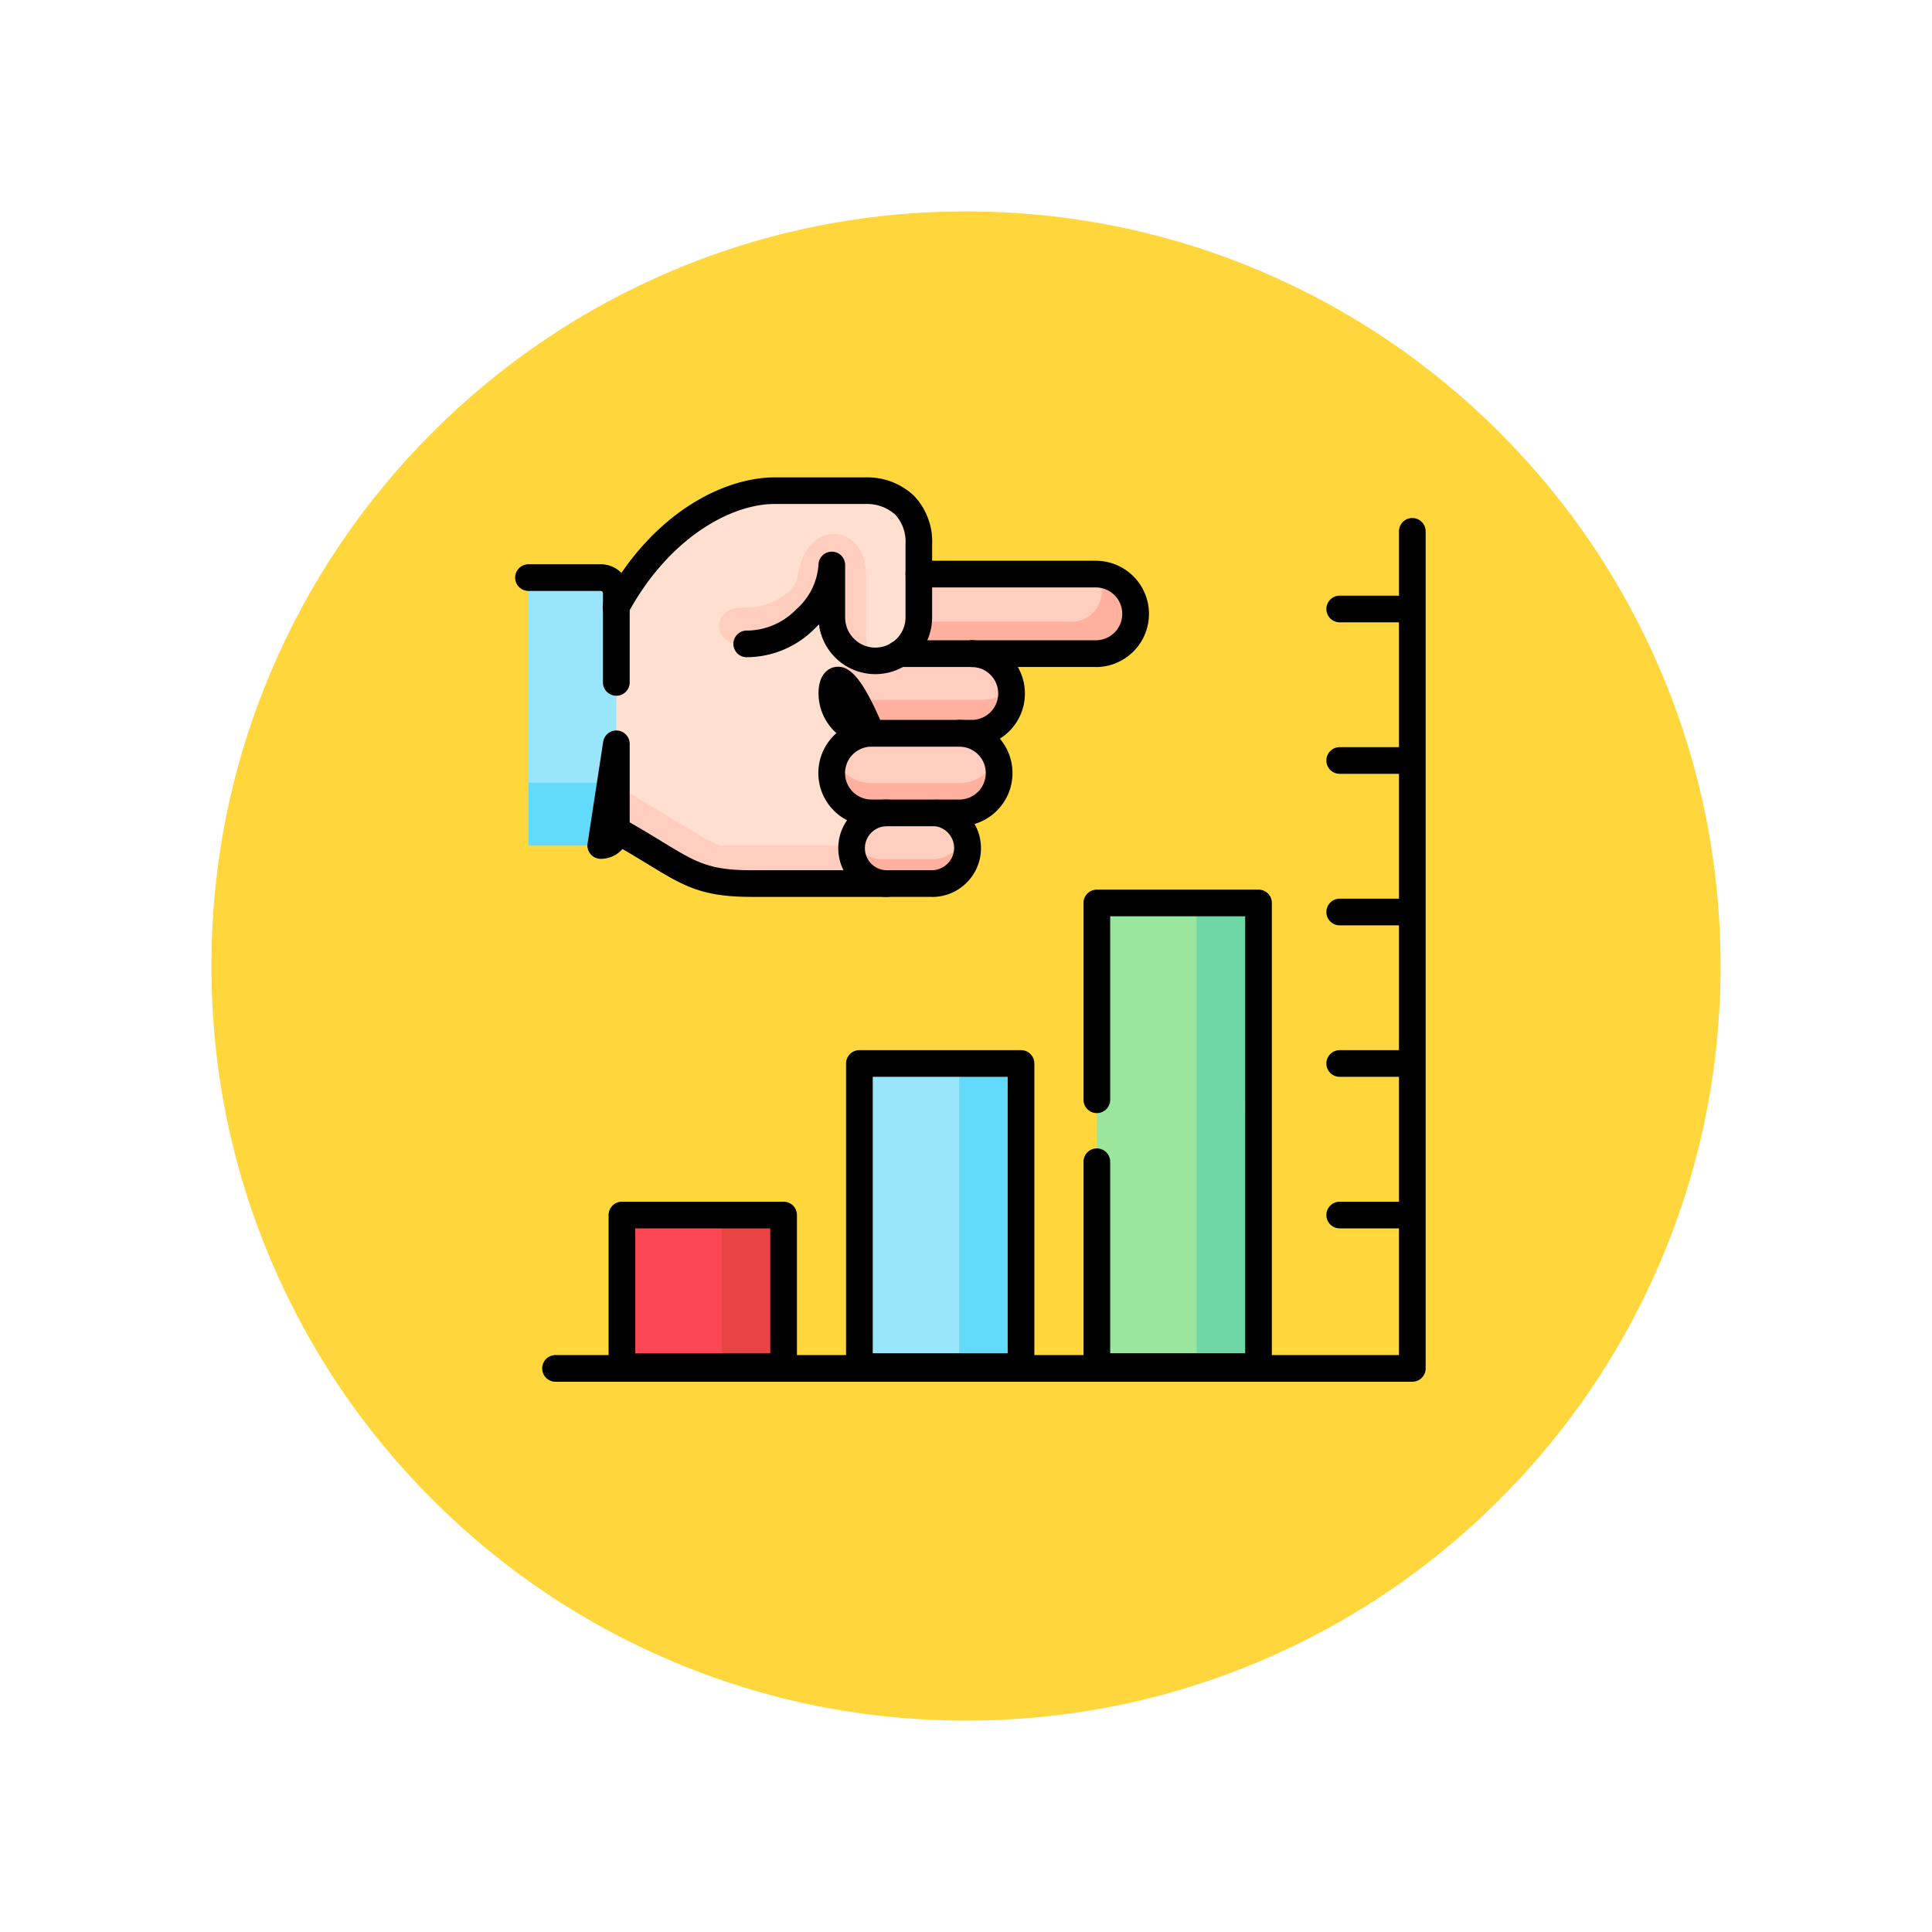 <svg xmlns="http://www.w3.org/2000/svg" xmlns:xlink="http://www.w3.org/1999/xlink" width="109.652" height="109.653" viewBox="0 0 109.652 109.653">
  <defs>
    <filter id="Path_874925" x="0" y="0" width="109.652" height="109.653" filterUnits="userSpaceOnUse">
      <feOffset dy="3" input="SourceAlpha"/>
      <feGaussianBlur stdDeviation="3" result="blur"/>
      <feFlood flood-opacity="0.161"/>
      <feComposite operator="in" in2="blur"/>
      <feComposite in="SourceGraphic"/>
    </filter>
  </defs>
  <g id="Group_1111635" data-name="Group 1111635" transform="translate(-1055.174 -1742.91)">
    <g id="Group_1111414" data-name="Group 1111414" transform="translate(44.443 -1328.09)">
      <g transform="matrix(1, 0, 0, 1, 1010.73, 3071)" filter="url(#Path_874925)">
        <g id="Path_874925-2" data-name="Path 874925" transform="translate(9 6)" fill="#ffd63c">
          <path d="M 45.826 90.153 C 39.841 90.153 34.037 88.981 28.573 86.67 C 23.295 84.438 18.554 81.241 14.483 77.17 C 10.412 73.099 7.215 68.358 4.983 63.08 C 2.672 57.616 1.5 51.811 1.5 45.827 C 1.5 39.841 2.672 34.037 4.983 28.573 C 7.215 23.295 10.412 18.554 14.483 14.483 C 18.554 10.412 23.295 7.215 28.573 4.983 C 34.037 2.672 39.841 1.5 45.826 1.5 C 51.811 1.5 57.616 2.672 63.079 4.983 C 68.358 7.215 73.098 10.412 77.169 14.483 C 81.241 18.554 84.437 23.295 86.67 28.573 C 88.981 34.037 90.152 39.841 90.152 45.826 C 90.152 51.811 88.981 57.616 86.67 63.08 C 84.437 68.358 81.241 73.099 77.169 77.17 C 73.098 81.241 68.358 84.438 63.079 86.67 C 57.616 88.981 51.811 90.153 45.826 90.153 Z" stroke="none"/>
          <path d="M 45.826 3 C 40.043 3 34.435 4.132 29.157 6.364 C 24.058 8.521 19.478 11.609 15.543 15.543 C 11.609 19.478 8.521 24.058 6.364 29.157 C 4.132 34.435 3 40.043 3 45.827 C 3 51.609 4.132 57.218 6.364 62.496 C 8.521 67.595 11.609 72.175 15.543 76.109 C 19.478 80.043 24.058 83.132 29.157 85.289 C 34.435 87.521 40.043 88.653 45.826 88.653 C 51.609 88.653 57.217 87.521 62.495 85.289 C 67.594 83.132 72.175 80.043 76.109 76.109 C 80.043 72.175 83.131 67.595 85.288 62.496 C 87.52 57.218 88.652 51.609 88.652 45.826 C 88.652 40.043 87.52 34.435 85.288 29.157 C 83.131 24.058 80.043 19.478 76.109 15.543 C 72.175 11.609 67.594 8.521 62.495 6.364 C 57.217 4.132 51.609 3 45.826 3 M 45.826 7.62939453125e-06 C 71.135 7.62939453125e-06 91.652 20.517 91.652 45.826 L 91.652 45.827 C 91.652 71.136 71.135 91.653 45.826 91.653 C 20.517 91.653 0 71.136 0 45.827 L 0 45.826 C 0 20.517 20.517 7.62939453125e-06 45.826 7.62939453125e-06 Z" stroke="none" fill="#fff"/>
        </g>
      </g>
    </g>
    <g id="medicion23" transform="translate(1084.412 1768.318)">
      <rect id="Rectangle_404800" data-name="Rectangle 404800" width="9.176" height="8.597" transform="translate(6.06 43.552)" fill="#fd4755"/>
      <rect id="Rectangle_404801" data-name="Rectangle 404801" width="9.173" height="17.198" transform="translate(19.538 34.951)" fill="#99e6fc"/>
      <rect id="Rectangle_404802" data-name="Rectangle 404802" width="9.176" height="26.304" transform="translate(33.014 25.845)" fill="#9be69d"/>
      <path id="Línea_564" data-name="Línea 564" d="M-2.945-5.986h-3.8A.757.757,0,0,1-7.5-6.743.757.757,0,0,1-6.743-7.5h3.8a.757.757,0,0,1,.757.757A.757.757,0,0,1-2.945-5.986Z" transform="translate(53.541 24.497)"/>
      <path id="Path_900599" data-name="Path 900599" d="M178.078,103.088a2.269,2.269,0,0,0,2.251,2.259h5.692a2.259,2.259,0,1,0,0-4.519h-4.115l-2.418.167a2.27,2.27,0,0,0-1.409,2.093Z" transform="translate(-160.105 -89.14)" fill="#ffcebf" fill-rule="evenodd"/>
      <path id="Path_900600" data-name="Path 900600" d="M180.2,145.6a2.259,2.259,0,1,0,0,4.519h4.986a2.259,2.259,0,1,0,0-4.519H180.2Z" transform="translate(-159.976 -129.392)" fill="#ffcebf" fill-rule="evenodd"/>
      <path id="Path_900601" data-name="Path 900601" d="M192.756,190.369h-1.591a2,2,0,1,0,0,4.01h2.562a2.013,2.013,0,0,0,.257-4.01h-1.228Z" transform="translate(-170.066 -169.643)" fill="#ffcebf" fill-rule="evenodd"/>
      <path id="Path_900602" data-name="Path 900602" d="M56,27.469a2.259,2.259,0,1,1,0-4.519A2.259,2.259,0,0,1,55.16,18.6a2.469,2.469,0,0,0,3.53-2.222V13.4l0-1.184a2.819,2.819,0,0,0-3.035-3.035l-5.159,0c-2.5,0-6.372,1.785-8.983,6.608l-1.723,5.369,1.723,7.284c3.827,2.139,4.248,3.044,7.732,3.033h7.628a2,2,0,1,1,0-4.01Z" transform="translate(-35.778 -6.743)" fill="#ffdfcf" fill-rule="evenodd"/>
      <path id="Path_900603" data-name="Path 900603" d="M227.153,60.578a2.259,2.259,0,1,0,0-4.519H217.109v2.463A2.47,2.47,0,0,1,216,60.578Z" transform="translate(-194.197 -48.889)" fill="#ffcebf" fill-rule="evenodd"/>
      <path id="Path_900604" data-name="Path 900604" d="M227.153,60.578a2.259,2.259,0,0,0,.02-4.519,1.72,1.72,0,0,1-1.625,2.7H217.1a2.471,2.471,0,0,1-1.1,1.814Z" transform="translate(-194.197 -48.889)" fill="#ffb09e" fill-rule="evenodd"/>
      <path id="Path_900605" data-name="Path 900605" d="M178.159,117.293a2.256,2.256,0,0,0,2.17,2.854h5.692a2.259,2.259,0,0,0,2.185-2.857c-.265.957-1.147.966-2.184.966h-5.677c-1.017,0-1.914.012-2.185-.963Z" transform="translate(-160.105 -103.94)" fill="#ffb09e" fill-rule="evenodd"/>
      <path id="Path_900606" data-name="Path 900606" d="M180.2,161.025a2.278,2.278,0,0,1-2.1-1.414,2.231,2.231,0,0,0-.164.845,2.268,2.268,0,0,0,2.265,2.259h4.986a2.268,2.268,0,0,0,2.265-2.259,2.233,2.233,0,0,0-.167-.845,2.271,2.271,0,0,1-2.1,1.414Z" transform="translate(-159.976 -141.989)" fill="#ffb09e" fill-rule="evenodd"/>
      <path id="Línea_565" data-name="Línea 565" d="M-2.616-5.986H-6.743A.757.757,0,0,1-7.5-6.743.757.757,0,0,1-6.743-7.5h4.127a.757.757,0,0,1,.757.757A.757.757,0,0,1-2.616-5.986Z" transform="translate(28.543 18.432)"/>
      <path id="Path_900607" data-name="Path 900607" d="M56.4,178.245a8.976,8.976,0,0,1-1.208-.618l-4.663-2.808-.712.747.712,1.8c3.827,2.139,4.248,3.044,7.732,3.033h7.628a2.013,2.013,0,0,1-1.968-1.61,1.962,1.962,0,0,1-.04-.394,1.273,1.273,0,0,1,.006-.149H56.4Z" transform="translate(-44.788 -155.662)" fill="#ffcebf" fill-rule="evenodd"/>
      <path id="Trazado_900608" data-name="Trazado 900608" d="M57.792,197.1c-2.835,0-3.851-.62-5.861-1.846-.6-.364-1.295-.79-2.176-1.282a.757.757,0,1,1,.739-1.322c.9.5,1.616.939,2.226,1.312,1.947,1.188,2.676,1.633,5.135,1.625h7.631a.757.757,0,0,1,0,1.514H57.792Z" transform="translate(-44.385 -171.605)"/>
      <path id="Path_900609" data-name="Path 900609" d="M119.064,35.87c-.164,1.084-1.937,1.817-2.9,1.765-2.285-.121-1.9,2.394,0,2.061A5.027,5.027,0,0,0,121,35.218v2.975a2.473,2.473,0,0,0,2.28,2.455c0-.092-.2-.477-.2-.581a3.8,3.8,0,0,1-.141-1.11V35.729c0-2.777-3.349-3.349-3.876.141Z" transform="translate(-103.027 -28.559)" fill="#ffcebf" fill-rule="evenodd"/>
      <path id="Path_900610" data-name="Path 900610" d="M12.483,72.41V58.963a.885.885,0,0,0-.882-.882H7.5V73.29h4.1a.884.884,0,0,0,.882-.88Z" transform="translate(-6.743 -50.707)" fill="#99e6fc" fill-rule="evenodd"/>
      <path id="Path_900611" data-name="Path 900611" d="M11.6,165.588H7.5v3.567h4.1a.884.884,0,0,0,.882-.88v-3.567a.884.884,0,0,1-.882.88Z" transform="translate(-6.743 -146.572)" fill="#62dbfb" fill-rule="evenodd"/>
      <path id="Trazado_900612" data-name="Trazado 900612" d="M230.318,54.592h-7.04a.757.757,0,0,1,0-1.514h7.04a1.5,1.5,0,1,0,0-3H220.275a.757.757,0,1,1,0-1.514h10.043a3.016,3.016,0,1,1,0,6.033Z" transform="translate(-197.362 -42.146)"/>
      <path id="Trazado_900613" data-name="Trazado 900613" d="M173.457,138.1h4.986a3.016,3.016,0,1,1,0,6.033h-4.986a3.016,3.016,0,1,1,0-6.033Zm4.986,4.519a1.5,1.5,0,1,0,0-3h-4.986a1.5,1.5,0,1,0,0,3Z" transform="translate(-153.233 -122.649)"/>
      <path id="Trazado_900614" data-name="Trazado 900614" d="M179.276,99.362h-.706a.757.757,0,1,1,0-1.514h.706a1.5,1.5,0,1,0,0-3,.757.757,0,0,1,0-1.514,3.016,3.016,0,1,1,0,6.033Zm-5.692,0h-.005a3.028,3.028,0,0,1-3-3.016c0-1.217.692-1.452.9-1.494.9-.182,1.66.755,2.8,3.46a.757.757,0,0,1-.7,1.051Z" transform="translate(-153.361 -82.397)"/>
      <path id="Trazado_900615" data-name="Trazado 900615" d="M64.828,12.854a3.229,3.229,0,0,1-3.2-2.827q-.124.131-.258.258a5.455,5.455,0,0,1-3.882,1.608.757.757,0,1,1,.08-1.512,3.931,3.931,0,0,0,2.76-1.194A3.713,3.713,0,0,0,61.6,6.659a.757.757,0,1,1,1.514,0V9.634a1.713,1.713,0,0,0,3.426,0l0-4.161a2.269,2.269,0,0,0-.579-1.67,2.419,2.419,0,0,0-1.7-.607l-5.16,0c-2.468,0-6,1.925-8.318,6.212a.757.757,0,1,1-1.331-.721c2.8-5.165,6.945-7,9.648-7l5.159,0a3.853,3.853,0,0,1,2.769,1.049,3.768,3.768,0,0,1,1.023,2.743l0,1.7V9.634A3.227,3.227,0,0,1,64.828,12.854Z" transform="translate(-44.385)"/>
      <path id="Trazado_900616" data-name="Trazado 900616" d="M4.858,67.3a.757.757,0,0,1-.748-.872l.882-5.746A.757.757,0,0,1,6.5,60.8v4.866A1.64,1.64,0,0,1,4.858,67.3Zm.882-9.259a.757.757,0,0,1-.757-.757V52.22a.128.128,0,0,0-.125-.125H.757a.757.757,0,0,1,0-1.514h4.1A1.641,1.641,0,0,1,6.5,52.22v5.068A.757.757,0,0,1,5.74,58.045Z" transform="translate(0 -43.964)"/>
      <path id="Trazado_900617" data-name="Trazado 900617" d="M64.627,73.6H16a.757.757,0,0,1,0-1.514H63.87V25.336a.757.757,0,1,1,1.514,0V72.847A.757.757,0,0,1,64.627,73.6Z" transform="translate(-13.708 -20.586)"/>
      <path id="Línea_566" data-name="Línea 566" d="M-2.945-5.986h-3.8A.757.757,0,0,1-7.5-6.743.757.757,0,0,1-6.743-7.5h3.8a.757.757,0,0,1,.757.757A.757.757,0,0,1-2.945-5.986Z" transform="translate(53.541 15.899)"/>
      <path id="Línea_567" data-name="Línea 567" d="M-2.945-5.986h-3.8A.757.757,0,0,1-7.5-6.743.757.757,0,0,1-6.743-7.5h3.8a.757.757,0,0,1,.757.757A.757.757,0,0,1-2.945-5.986Z" transform="translate(53.541 33.097)"/>
      <path id="Línea_568" data-name="Línea 568" d="M-2.945-5.986h-3.8A.757.757,0,0,1-7.5-6.743.757.757,0,0,1-6.743-7.5h3.8a.757.757,0,0,1,.757.757A.757.757,0,0,1-2.945-5.986Z" transform="translate(53.541 41.694)"/>
      <path id="Línea_569" data-name="Línea 569" d="M-2.945-5.986h-3.8A.757.757,0,0,1-7.5-6.743.757.757,0,0,1-6.743-7.5h3.8a.757.757,0,0,1,.757.757A.757.757,0,0,1-2.945-5.986Z" transform="translate(53.541 50.295)"/>
      <rect id="Rectangle_404803" data-name="Rectangle 404803" width="3.516" height="26.304" transform="translate(38.674 25.845)" fill="#6fd7a3"/>
      <rect id="Rectangle_404804" data-name="Rectangle 404804" width="3.513" height="17.198" transform="translate(25.198 34.951)" fill="#62dbfb"/>
      <rect id="Rectangle_404805" data-name="Rectangle 404805" width="3.513" height="8.597" transform="translate(11.723 43.552)" fill="#e94444"/>
      <path id="Rectángulo_404806" data-name="Rectángulo 404806" d="M-6.743-7.5H2.433a.757.757,0,0,1,.757.757v8.6a.757.757,0,0,1-.757.757H-6.743A.757.757,0,0,1-7.5,1.854v-8.6A.757.757,0,0,1-6.743-7.5ZM1.676-5.986H-5.986V1.1H1.676Z" transform="translate(12.803 50.295)"/>
      <path id="Rectángulo_404807" data-name="Rectángulo 404807" d="M-6.743-7.5H2.43a.757.757,0,0,1,.757.757v17.2a.757.757,0,0,1-.757.757H-6.743a.757.757,0,0,1-.757-.757v-17.2A.757.757,0,0,1-6.743-7.5ZM1.673-5.986H-5.986V9.7H1.673Z" transform="translate(26.281 41.694)"/>
      <path id="Trazado_900618" data-name="Trazado 900618" d="M329.531,261.409h-9.176a.757.757,0,0,1-.757-.757V249.031a.757.757,0,1,1,1.514,0v10.864h7.662V235.1h-7.662v10.413a.757.757,0,1,1-1.514,0v-11.17a.757.757,0,0,1,.757-.757h9.176a.757.757,0,0,1,.757.757v26.3A.757.757,0,0,1,329.531,261.409Z" transform="translate(-287.341 -208.503)"/>
      <path id="Path_900619" data-name="Path 900619" d="M193.261,203.806h-2.2a1.887,1.887,0,0,1-1.853-1.066,1.638,1.638,0,0,0-.043.293,1.273,1.273,0,0,0-.006.149,1.963,1.963,0,0,0,.04.394,2.013,2.013,0,0,0,1.968,1.61h2.562a2.026,2.026,0,0,0,2.009-2.021,2,2,0,0,0-.156-.776,1.893,1.893,0,0,1-1.96,1.417h-.36Z" transform="translate(-170.066 -180.45)" fill="#ffb09e" fill-rule="evenodd"/>
      <path id="Trazado_900620" data-name="Trazado 900620" d="M186.984,188.392h-2.562a2.762,2.762,0,1,1,0-5.524.757.757,0,1,1,0,1.514,1.248,1.248,0,1,0,0,2.5h2.562a1.275,1.275,0,0,0,1.252-1.264,1.252,1.252,0,0,0-1.091-1.238.757.757,0,0,1,.193-1.5,2.77,2.77,0,0,1-.353,5.518Z" transform="translate(-163.322 -162.899)"/>
    </g>
  </g>
</svg>
